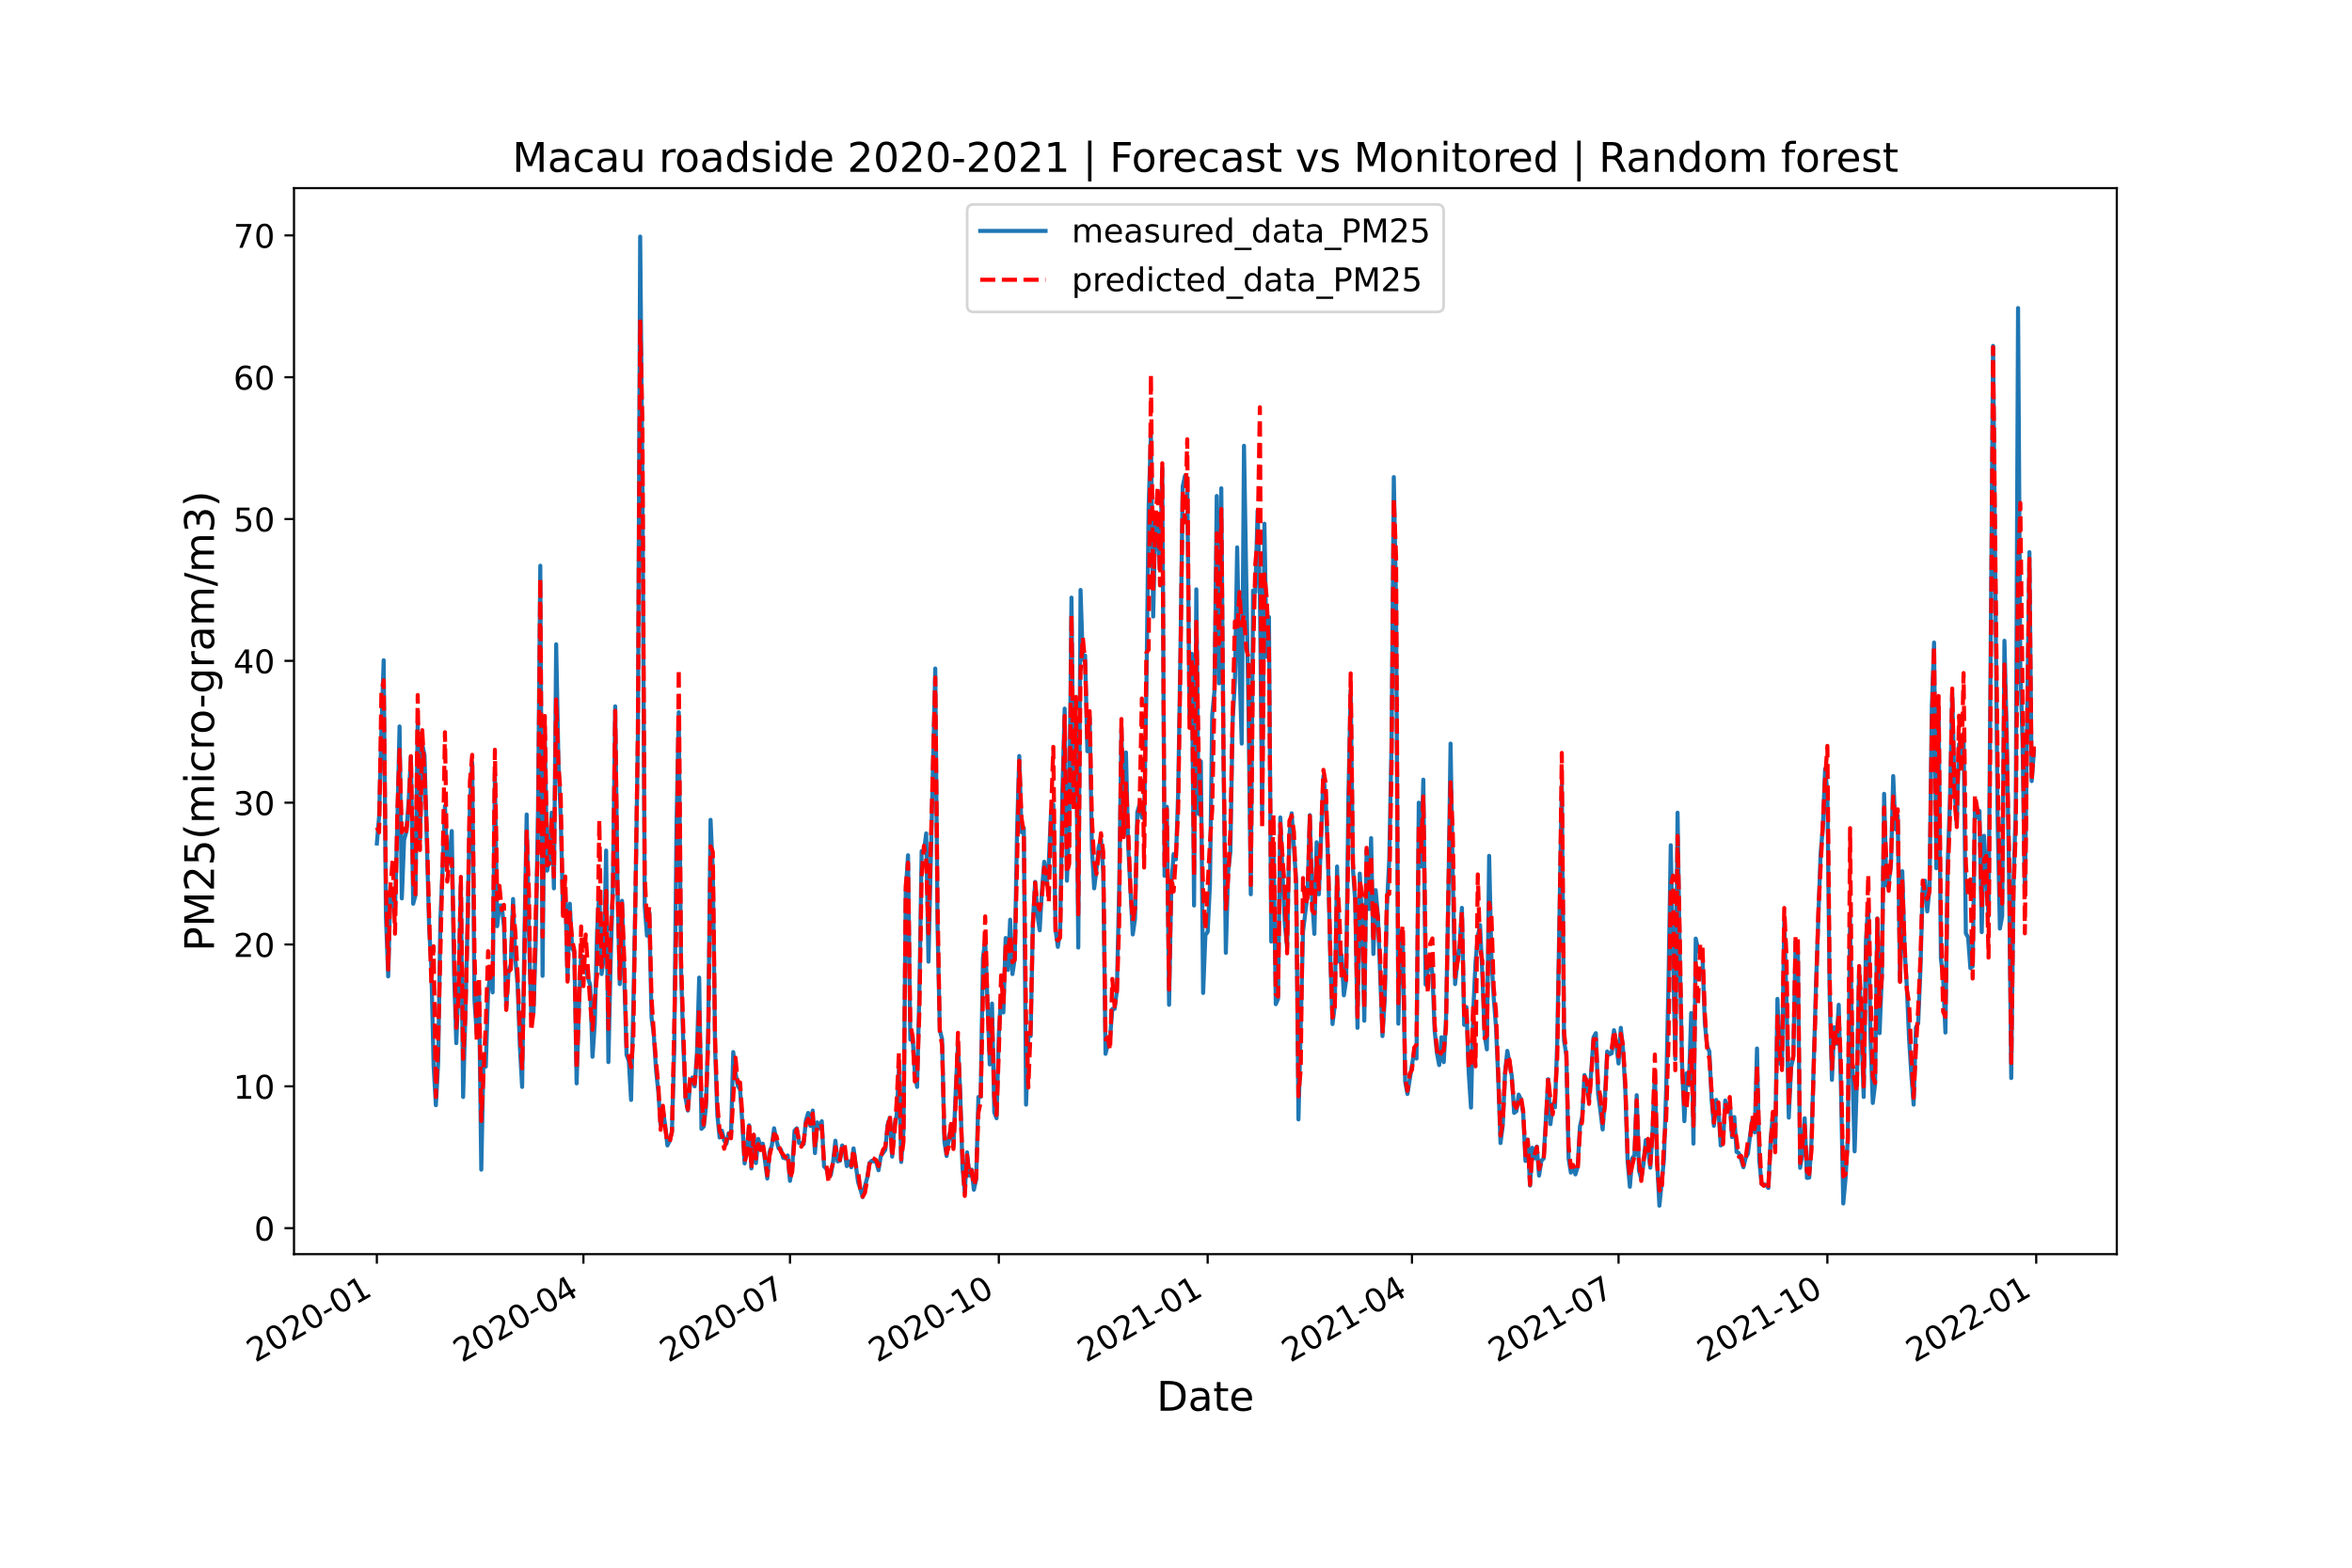 <?xml version="1.0" encoding="utf-8" standalone="no"?>
<!DOCTYPE svg PUBLIC "-//W3C//DTD SVG 1.1//EN"
  "http://www.w3.org/Graphics/SVG/1.1/DTD/svg11.dtd">
<!-- Created with matplotlib (https://matplotlib.org/) -->
<svg height="576pt" version="1.1" viewBox="0 0 864 576" width="864pt" xmlns="http://www.w3.org/2000/svg" xmlns:xlink="http://www.w3.org/1999/xlink">
 <defs>
  <style type="text/css">*{stroke-linecap:butt;stroke-linejoin:round;}</style>
 </defs>
 <g id="figure_1">
  <g id="patch_1">
   <path d="M 0 576 
L 864 576 
L 864 0 
L 0 0 
z
" style="fill:#ffffff;"/>
  </g>
  <g id="axes_1">
   <g id="patch_2">
    <path d="M 108 460.8 
L 777.6 460.8 
L 777.6 69.12 
L 108 69.12 
z
" style="fill:#ffffff;"/>
   </g>
   <g id="matplotlib.axis_1">
    <g id="xtick_1">
     <g id="line2d_1">
      <defs>
       <path d="M 0 0 
L 0 3.5 
" id="m42b04c99e5" style="stroke:#000000;stroke-width:0.8;"/>
      </defs>
      <g>
       <use style="stroke:#000000;stroke-width:0.8;" x="138.436" xlink:href="#m42b04c99e5" y="460.8"/>
      </g>
     </g>
     <g id="text_1">
      <!-- 2020-01 -->
      <g transform="translate(93.767 500.766)rotate(-30)scale(0.12 -0.12)">
       <defs>
        <path d="M 19.188 8.297 
L 53.609 8.297 
L 53.609 0 
L 7.328 0 
L 7.328 8.297 
Q 12.938 14.109 22.625 23.891 
Q 32.328 33.688 34.812 36.531 
Q 39.547 41.844 41.422 45.531 
Q 43.312 49.219 43.312 52.781 
Q 43.312 58.594 39.234 62.25 
Q 35.156 65.922 28.609 65.922 
Q 23.969 65.922 18.812 64.312 
Q 13.672 62.703 7.812 59.422 
L 7.812 69.391 
Q 13.766 71.781 18.938 73 
Q 24.125 74.219 28.422 74.219 
Q 39.75 74.219 46.484 68.547 
Q 53.219 62.891 53.219 53.422 
Q 53.219 48.922 51.531 44.891 
Q 49.859 40.875 45.406 35.406 
Q 44.188 33.984 37.641 27.219 
Q 31.109 20.453 19.188 8.297 
z
" id="DejaVuSans-50"/>
        <path d="M 31.781 66.406 
Q 24.172 66.406 20.328 58.906 
Q 16.5 51.422 16.5 36.375 
Q 16.5 21.391 20.328 13.891 
Q 24.172 6.391 31.781 6.391 
Q 39.453 6.391 43.281 13.891 
Q 47.125 21.391 47.125 36.375 
Q 47.125 51.422 43.281 58.906 
Q 39.453 66.406 31.781 66.406 
z
M 31.781 74.219 
Q 44.047 74.219 50.516 64.516 
Q 56.984 54.828 56.984 36.375 
Q 56.984 17.969 50.516 8.266 
Q 44.047 -1.422 31.781 -1.422 
Q 19.531 -1.422 13.062 8.266 
Q 6.594 17.969 6.594 36.375 
Q 6.594 54.828 13.062 64.516 
Q 19.531 74.219 31.781 74.219 
z
" id="DejaVuSans-48"/>
        <path d="M 4.891 31.391 
L 31.203 31.391 
L 31.203 23.391 
L 4.891 23.391 
z
" id="DejaVuSans-45"/>
        <path d="M 12.406 8.297 
L 28.516 8.297 
L 28.516 63.922 
L 10.984 60.406 
L 10.984 69.391 
L 28.422 72.906 
L 38.281 72.906 
L 38.281 8.297 
L 54.391 8.297 
L 54.391 0 
L 12.406 0 
z
" id="DejaVuSans-49"/>
       </defs>
       <use xlink:href="#DejaVuSans-50"/>
       <use x="63.623" xlink:href="#DejaVuSans-48"/>
       <use x="127.246" xlink:href="#DejaVuSans-50"/>
       <use x="190.869" xlink:href="#DejaVuSans-48"/>
       <use x="254.492" xlink:href="#DejaVuSans-45"/>
       <use x="290.576" xlink:href="#DejaVuSans-48"/>
       <use x="354.199" xlink:href="#DejaVuSans-49"/>
      </g>
     </g>
    </g>
    <g id="xtick_2">
     <g id="line2d_2">
      <g>
       <use style="stroke:#000000;stroke-width:0.8;" x="214.319" xlink:href="#m42b04c99e5" y="460.8"/>
      </g>
     </g>
     <g id="text_2">
      <!-- 2020-04 -->
      <g transform="translate(169.649 500.766)rotate(-30)scale(0.12 -0.12)">
       <defs>
        <path d="M 37.797 64.312 
L 12.891 25.391 
L 37.797 25.391 
z
M 35.203 72.906 
L 47.609 72.906 
L 47.609 25.391 
L 58.016 25.391 
L 58.016 17.188 
L 47.609 17.188 
L 47.609 0 
L 37.797 0 
L 37.797 17.188 
L 4.891 17.188 
L 4.891 26.703 
z
" id="DejaVuSans-52"/>
       </defs>
       <use xlink:href="#DejaVuSans-50"/>
       <use x="63.623" xlink:href="#DejaVuSans-48"/>
       <use x="127.246" xlink:href="#DejaVuSans-50"/>
       <use x="190.869" xlink:href="#DejaVuSans-48"/>
       <use x="254.492" xlink:href="#DejaVuSans-45"/>
       <use x="290.576" xlink:href="#DejaVuSans-48"/>
       <use x="354.199" xlink:href="#DejaVuSans-52"/>
      </g>
     </g>
    </g>
    <g id="xtick_3">
     <g id="line2d_3">
      <g>
       <use style="stroke:#000000;stroke-width:0.8;" x="290.201" xlink:href="#m42b04c99e5" y="460.8"/>
      </g>
     </g>
     <g id="text_3">
      <!-- 2020-07 -->
      <g transform="translate(245.531 500.766)rotate(-30)scale(0.12 -0.12)">
       <defs>
        <path d="M 8.203 72.906 
L 55.078 72.906 
L 55.078 68.703 
L 28.609 0 
L 18.312 0 
L 43.219 64.594 
L 8.203 64.594 
z
" id="DejaVuSans-55"/>
       </defs>
       <use xlink:href="#DejaVuSans-50"/>
       <use x="63.623" xlink:href="#DejaVuSans-48"/>
       <use x="127.246" xlink:href="#DejaVuSans-50"/>
       <use x="190.869" xlink:href="#DejaVuSans-48"/>
       <use x="254.492" xlink:href="#DejaVuSans-45"/>
       <use x="290.576" xlink:href="#DejaVuSans-48"/>
       <use x="354.199" xlink:href="#DejaVuSans-55"/>
      </g>
     </g>
    </g>
    <g id="xtick_4">
     <g id="line2d_4">
      <g>
       <use style="stroke:#000000;stroke-width:0.8;" x="366.918" xlink:href="#m42b04c99e5" y="460.8"/>
      </g>
     </g>
     <g id="text_4">
      <!-- 2020-10 -->
      <g transform="translate(322.248 500.766)rotate(-30)scale(0.12 -0.12)">
       <use xlink:href="#DejaVuSans-50"/>
       <use x="63.623" xlink:href="#DejaVuSans-48"/>
       <use x="127.246" xlink:href="#DejaVuSans-50"/>
       <use x="190.869" xlink:href="#DejaVuSans-48"/>
       <use x="254.492" xlink:href="#DejaVuSans-45"/>
       <use x="290.576" xlink:href="#DejaVuSans-49"/>
       <use x="354.199" xlink:href="#DejaVuSans-48"/>
      </g>
     </g>
    </g>
    <g id="xtick_5">
     <g id="line2d_5">
      <g>
       <use style="stroke:#000000;stroke-width:0.8;" x="443.634" xlink:href="#m42b04c99e5" y="460.8"/>
      </g>
     </g>
     <g id="text_5">
      <!-- 2021-01 -->
      <g transform="translate(398.964 500.766)rotate(-30)scale(0.12 -0.12)">
       <use xlink:href="#DejaVuSans-50"/>
       <use x="63.623" xlink:href="#DejaVuSans-48"/>
       <use x="127.246" xlink:href="#DejaVuSans-50"/>
       <use x="190.869" xlink:href="#DejaVuSans-49"/>
       <use x="254.492" xlink:href="#DejaVuSans-45"/>
       <use x="290.576" xlink:href="#DejaVuSans-48"/>
       <use x="354.199" xlink:href="#DejaVuSans-49"/>
      </g>
     </g>
    </g>
    <g id="xtick_6">
     <g id="line2d_6">
      <g>
       <use style="stroke:#000000;stroke-width:0.8;" x="518.682" xlink:href="#m42b04c99e5" y="460.8"/>
      </g>
     </g>
     <g id="text_6">
      <!-- 2021-04 -->
      <g transform="translate(474.013 500.766)rotate(-30)scale(0.12 -0.12)">
       <use xlink:href="#DejaVuSans-50"/>
       <use x="63.623" xlink:href="#DejaVuSans-48"/>
       <use x="127.246" xlink:href="#DejaVuSans-50"/>
       <use x="190.869" xlink:href="#DejaVuSans-49"/>
       <use x="254.492" xlink:href="#DejaVuSans-45"/>
       <use x="290.576" xlink:href="#DejaVuSans-48"/>
       <use x="354.199" xlink:href="#DejaVuSans-52"/>
      </g>
     </g>
    </g>
    <g id="xtick_7">
     <g id="line2d_7">
      <g>
       <use style="stroke:#000000;stroke-width:0.8;" x="594.565" xlink:href="#m42b04c99e5" y="460.8"/>
      </g>
     </g>
     <g id="text_7">
      <!-- 2021-07 -->
      <g transform="translate(549.895 500.766)rotate(-30)scale(0.12 -0.12)">
       <use xlink:href="#DejaVuSans-50"/>
       <use x="63.623" xlink:href="#DejaVuSans-48"/>
       <use x="127.246" xlink:href="#DejaVuSans-50"/>
       <use x="190.869" xlink:href="#DejaVuSans-49"/>
       <use x="254.492" xlink:href="#DejaVuSans-45"/>
       <use x="290.576" xlink:href="#DejaVuSans-48"/>
       <use x="354.199" xlink:href="#DejaVuSans-55"/>
      </g>
     </g>
    </g>
    <g id="xtick_8">
     <g id="line2d_8">
      <g>
       <use style="stroke:#000000;stroke-width:0.8;" x="671.281" xlink:href="#m42b04c99e5" y="460.8"/>
      </g>
     </g>
     <g id="text_8">
      <!-- 2021-10 -->
      <g transform="translate(626.611 500.766)rotate(-30)scale(0.12 -0.12)">
       <use xlink:href="#DejaVuSans-50"/>
       <use x="63.623" xlink:href="#DejaVuSans-48"/>
       <use x="127.246" xlink:href="#DejaVuSans-50"/>
       <use x="190.869" xlink:href="#DejaVuSans-49"/>
       <use x="254.492" xlink:href="#DejaVuSans-45"/>
       <use x="290.576" xlink:href="#DejaVuSans-49"/>
       <use x="354.199" xlink:href="#DejaVuSans-48"/>
      </g>
     </g>
    </g>
    <g id="xtick_9">
     <g id="line2d_9">
      <g>
       <use style="stroke:#000000;stroke-width:0.8;" x="747.998" xlink:href="#m42b04c99e5" y="460.8"/>
      </g>
     </g>
     <g id="text_9">
      <!-- 2022-01 -->
      <g transform="translate(703.328 500.766)rotate(-30)scale(0.12 -0.12)">
       <use xlink:href="#DejaVuSans-50"/>
       <use x="63.623" xlink:href="#DejaVuSans-48"/>
       <use x="127.246" xlink:href="#DejaVuSans-50"/>
       <use x="190.869" xlink:href="#DejaVuSans-50"/>
       <use x="254.492" xlink:href="#DejaVuSans-45"/>
       <use x="290.576" xlink:href="#DejaVuSans-48"/>
       <use x="354.199" xlink:href="#DejaVuSans-49"/>
      </g>
     </g>
    </g>
    <g id="text_10">
     <!-- Date -->
     <g transform="translate(424.874 518.325)scale(0.15 -0.15)">
      <defs>
       <path d="M 19.672 64.797 
L 19.672 8.109 
L 31.594 8.109 
Q 46.688 8.109 53.688 14.938 
Q 60.688 21.781 60.688 36.531 
Q 60.688 51.172 53.688 57.984 
Q 46.688 64.797 31.594 64.797 
z
M 9.812 72.906 
L 30.078 72.906 
Q 51.266 72.906 61.172 64.094 
Q 71.094 55.281 71.094 36.531 
Q 71.094 17.672 61.125 8.828 
Q 51.172 0 30.078 0 
L 9.812 0 
z
" id="DejaVuSans-68"/>
       <path d="M 34.281 27.484 
Q 23.391 27.484 19.188 25 
Q 14.984 22.516 14.984 16.5 
Q 14.984 11.719 18.141 8.906 
Q 21.297 6.109 26.703 6.109 
Q 34.188 6.109 38.703 11.406 
Q 43.219 16.703 43.219 25.484 
L 43.219 27.484 
z
M 52.203 31.203 
L 52.203 0 
L 43.219 0 
L 43.219 8.297 
Q 40.141 3.328 35.547 0.953 
Q 30.953 -1.422 24.312 -1.422 
Q 15.922 -1.422 10.953 3.297 
Q 6 8.016 6 15.922 
Q 6 25.141 12.172 29.828 
Q 18.359 34.516 30.609 34.516 
L 43.219 34.516 
L 43.219 35.406 
Q 43.219 41.609 39.141 45 
Q 35.062 48.391 27.688 48.391 
Q 23 48.391 18.547 47.266 
Q 14.109 46.141 10.016 43.891 
L 10.016 52.203 
Q 14.938 54.109 19.578 55.047 
Q 24.219 56 28.609 56 
Q 40.484 56 46.344 49.844 
Q 52.203 43.703 52.203 31.203 
z
" id="DejaVuSans-97"/>
       <path d="M 18.312 70.219 
L 18.312 54.688 
L 36.812 54.688 
L 36.812 47.703 
L 18.312 47.703 
L 18.312 18.016 
Q 18.312 11.328 20.141 9.422 
Q 21.969 7.516 27.594 7.516 
L 36.812 7.516 
L 36.812 0 
L 27.594 0 
Q 17.188 0 13.234 3.875 
Q 9.281 7.766 9.281 18.016 
L 9.281 47.703 
L 2.688 47.703 
L 2.688 54.688 
L 9.281 54.688 
L 9.281 70.219 
z
" id="DejaVuSans-116"/>
       <path d="M 56.203 29.594 
L 56.203 25.203 
L 14.891 25.203 
Q 15.484 15.922 20.484 11.062 
Q 25.484 6.203 34.422 6.203 
Q 39.594 6.203 44.453 7.469 
Q 49.312 8.734 54.109 11.281 
L 54.109 2.781 
Q 49.266 0.734 44.188 -0.344 
Q 39.109 -1.422 33.891 -1.422 
Q 20.797 -1.422 13.156 6.188 
Q 5.516 13.812 5.516 26.812 
Q 5.516 40.234 12.766 48.109 
Q 20.016 56 32.328 56 
Q 43.359 56 49.781 48.891 
Q 56.203 41.797 56.203 29.594 
z
M 47.219 32.234 
Q 47.125 39.594 43.094 43.984 
Q 39.062 48.391 32.422 48.391 
Q 24.906 48.391 20.391 44.141 
Q 15.875 39.891 15.188 32.172 
z
" id="DejaVuSans-101"/>
      </defs>
      <use xlink:href="#DejaVuSans-68"/>
      <use x="77.002" xlink:href="#DejaVuSans-97"/>
      <use x="138.281" xlink:href="#DejaVuSans-116"/>
      <use x="177.49" xlink:href="#DejaVuSans-101"/>
     </g>
    </g>
   </g>
   <g id="matplotlib.axis_2">
    <g id="ytick_1">
     <g id="line2d_10">
      <defs>
       <path d="M 0 0 
L -3.5 0 
" id="ma16ee6a0b5" style="stroke:#000000;stroke-width:0.8;"/>
      </defs>
      <g>
       <use style="stroke:#000000;stroke-width:0.8;" x="108" xlink:href="#ma16ee6a0b5" y="451.247"/>
      </g>
     </g>
     <g id="text_11">
      <!-- 0 -->
      <g transform="translate(93.365 455.806)scale(0.12 -0.12)">
       <use xlink:href="#DejaVuSans-48"/>
      </g>
     </g>
    </g>
    <g id="ytick_2">
     <g id="line2d_11">
      <g>
       <use style="stroke:#000000;stroke-width:0.8;" x="108" xlink:href="#ma16ee6a0b5" y="399.139"/>
      </g>
     </g>
     <g id="text_12">
      <!-- 10 -->
      <g transform="translate(85.73 403.698)scale(0.12 -0.12)">
       <use xlink:href="#DejaVuSans-49"/>
       <use x="63.623" xlink:href="#DejaVuSans-48"/>
      </g>
     </g>
    </g>
    <g id="ytick_3">
     <g id="line2d_12">
      <g>
       <use style="stroke:#000000;stroke-width:0.8;" x="108" xlink:href="#ma16ee6a0b5" y="347.03"/>
      </g>
     </g>
     <g id="text_13">
      <!-- 20 -->
      <g transform="translate(85.73 351.589)scale(0.12 -0.12)">
       <use xlink:href="#DejaVuSans-50"/>
       <use x="63.623" xlink:href="#DejaVuSans-48"/>
      </g>
     </g>
    </g>
    <g id="ytick_4">
     <g id="line2d_13">
      <g>
       <use style="stroke:#000000;stroke-width:0.8;" x="108" xlink:href="#ma16ee6a0b5" y="294.922"/>
      </g>
     </g>
     <g id="text_14">
      <!-- 30 -->
      <g transform="translate(85.73 299.481)scale(0.12 -0.12)">
       <defs>
        <path d="M 40.578 39.312 
Q 47.656 37.797 51.625 33 
Q 55.609 28.219 55.609 21.188 
Q 55.609 10.406 48.188 4.484 
Q 40.766 -1.422 27.094 -1.422 
Q 22.516 -1.422 17.656 -0.516 
Q 12.797 0.391 7.625 2.203 
L 7.625 11.719 
Q 11.719 9.328 16.594 8.109 
Q 21.484 6.891 26.812 6.891 
Q 36.078 6.891 40.938 10.547 
Q 45.797 14.203 45.797 21.188 
Q 45.797 27.641 41.281 31.266 
Q 36.766 34.906 28.719 34.906 
L 20.219 34.906 
L 20.219 43.016 
L 29.109 43.016 
Q 36.375 43.016 40.234 45.922 
Q 44.094 48.828 44.094 54.297 
Q 44.094 59.906 40.109 62.906 
Q 36.141 65.922 28.719 65.922 
Q 24.656 65.922 20.016 65.031 
Q 15.375 64.156 9.812 62.312 
L 9.812 71.094 
Q 15.438 72.656 20.344 73.438 
Q 25.25 74.219 29.594 74.219 
Q 40.828 74.219 47.359 69.109 
Q 53.906 64.016 53.906 55.328 
Q 53.906 49.266 50.438 45.094 
Q 46.969 40.922 40.578 39.312 
z
" id="DejaVuSans-51"/>
       </defs>
       <use xlink:href="#DejaVuSans-51"/>
       <use x="63.623" xlink:href="#DejaVuSans-48"/>
      </g>
     </g>
    </g>
    <g id="ytick_5">
     <g id="line2d_14">
      <g>
       <use style="stroke:#000000;stroke-width:0.8;" x="108" xlink:href="#ma16ee6a0b5" y="242.814"/>
      </g>
     </g>
     <g id="text_15">
      <!-- 40 -->
      <g transform="translate(85.73 247.373)scale(0.12 -0.12)">
       <use xlink:href="#DejaVuSans-52"/>
       <use x="63.623" xlink:href="#DejaVuSans-48"/>
      </g>
     </g>
    </g>
    <g id="ytick_6">
     <g id="line2d_15">
      <g>
       <use style="stroke:#000000;stroke-width:0.8;" x="108" xlink:href="#ma16ee6a0b5" y="190.706"/>
      </g>
     </g>
     <g id="text_16">
      <!-- 50 -->
      <g transform="translate(85.73 195.265)scale(0.12 -0.12)">
       <defs>
        <path d="M 10.797 72.906 
L 49.516 72.906 
L 49.516 64.594 
L 19.828 64.594 
L 19.828 46.734 
Q 21.969 47.469 24.109 47.828 
Q 26.266 48.188 28.422 48.188 
Q 40.625 48.188 47.75 41.5 
Q 54.891 34.812 54.891 23.391 
Q 54.891 11.625 47.562 5.094 
Q 40.234 -1.422 26.906 -1.422 
Q 22.312 -1.422 17.547 -0.641 
Q 12.797 0.141 7.719 1.703 
L 7.719 11.625 
Q 12.109 9.234 16.797 8.062 
Q 21.484 6.891 26.703 6.891 
Q 35.156 6.891 40.078 11.328 
Q 45.016 15.766 45.016 23.391 
Q 45.016 31 40.078 35.438 
Q 35.156 39.891 26.703 39.891 
Q 22.75 39.891 18.812 39.016 
Q 14.891 38.141 10.797 36.281 
z
" id="DejaVuSans-53"/>
       </defs>
       <use xlink:href="#DejaVuSans-53"/>
       <use x="63.623" xlink:href="#DejaVuSans-48"/>
      </g>
     </g>
    </g>
    <g id="ytick_7">
     <g id="line2d_16">
      <g>
       <use style="stroke:#000000;stroke-width:0.8;" x="108" xlink:href="#ma16ee6a0b5" y="138.598"/>
      </g>
     </g>
     <g id="text_17">
      <!-- 60 -->
      <g transform="translate(85.73 143.157)scale(0.12 -0.12)">
       <defs>
        <path d="M 33.016 40.375 
Q 26.375 40.375 22.484 35.828 
Q 18.609 31.297 18.609 23.391 
Q 18.609 15.531 22.484 10.953 
Q 26.375 6.391 33.016 6.391 
Q 39.656 6.391 43.531 10.953 
Q 47.406 15.531 47.406 23.391 
Q 47.406 31.297 43.531 35.828 
Q 39.656 40.375 33.016 40.375 
z
M 52.594 71.297 
L 52.594 62.312 
Q 48.875 64.062 45.094 64.984 
Q 41.312 65.922 37.594 65.922 
Q 27.828 65.922 22.672 59.328 
Q 17.531 52.734 16.797 39.406 
Q 19.672 43.656 24.016 45.922 
Q 28.375 48.188 33.594 48.188 
Q 44.578 48.188 50.953 41.516 
Q 57.328 34.859 57.328 23.391 
Q 57.328 12.156 50.688 5.359 
Q 44.047 -1.422 33.016 -1.422 
Q 20.359 -1.422 13.672 8.266 
Q 6.984 17.969 6.984 36.375 
Q 6.984 53.656 15.188 63.938 
Q 23.391 74.219 37.203 74.219 
Q 40.922 74.219 44.703 73.484 
Q 48.484 72.75 52.594 71.297 
z
" id="DejaVuSans-54"/>
       </defs>
       <use xlink:href="#DejaVuSans-54"/>
       <use x="63.623" xlink:href="#DejaVuSans-48"/>
      </g>
     </g>
    </g>
    <g id="ytick_8">
     <g id="line2d_17">
      <g>
       <use style="stroke:#000000;stroke-width:0.8;" x="108" xlink:href="#ma16ee6a0b5" y="86.489"/>
      </g>
     </g>
     <g id="text_18">
      <!-- 70 -->
      <g transform="translate(85.73 91.048)scale(0.12 -0.12)">
       <use xlink:href="#DejaVuSans-55"/>
       <use x="63.623" xlink:href="#DejaVuSans-48"/>
      </g>
     </g>
    </g>
    <g id="text_19">
     <!-- PM25(micro-gram/m3) -->
     <g transform="translate(78.61 349.562)rotate(-90)scale(0.15 -0.15)">
      <defs>
       <path d="M 19.672 64.797 
L 19.672 37.406 
L 32.078 37.406 
Q 38.969 37.406 42.719 40.969 
Q 46.484 44.531 46.484 51.125 
Q 46.484 57.672 42.719 61.234 
Q 38.969 64.797 32.078 64.797 
z
M 9.812 72.906 
L 32.078 72.906 
Q 44.344 72.906 50.609 67.359 
Q 56.891 61.812 56.891 51.125 
Q 56.891 40.328 50.609 34.812 
Q 44.344 29.297 32.078 29.297 
L 19.672 29.297 
L 19.672 0 
L 9.812 0 
z
" id="DejaVuSans-80"/>
       <path d="M 9.812 72.906 
L 24.516 72.906 
L 43.109 23.297 
L 61.812 72.906 
L 76.516 72.906 
L 76.516 0 
L 66.891 0 
L 66.891 64.016 
L 48.094 14.016 
L 38.188 14.016 
L 19.391 64.016 
L 19.391 0 
L 9.812 0 
z
" id="DejaVuSans-77"/>
       <path d="M 31 75.875 
Q 24.469 64.656 21.281 53.656 
Q 18.109 42.672 18.109 31.391 
Q 18.109 20.125 21.312 9.062 
Q 24.516 -2 31 -13.188 
L 23.188 -13.188 
Q 15.875 -1.703 12.234 9.375 
Q 8.594 20.453 8.594 31.391 
Q 8.594 42.281 12.203 53.312 
Q 15.828 64.359 23.188 75.875 
z
" id="DejaVuSans-40"/>
       <path d="M 52 44.188 
Q 55.375 50.25 60.062 53.125 
Q 64.75 56 71.094 56 
Q 79.641 56 84.281 50.016 
Q 88.922 44.047 88.922 33.016 
L 88.922 0 
L 79.891 0 
L 79.891 32.719 
Q 79.891 40.578 77.094 44.375 
Q 74.312 48.188 68.609 48.188 
Q 61.625 48.188 57.562 43.547 
Q 53.516 38.922 53.516 30.906 
L 53.516 0 
L 44.484 0 
L 44.484 32.719 
Q 44.484 40.625 41.703 44.406 
Q 38.922 48.188 33.109 48.188 
Q 26.219 48.188 22.156 43.531 
Q 18.109 38.875 18.109 30.906 
L 18.109 0 
L 9.078 0 
L 9.078 54.688 
L 18.109 54.688 
L 18.109 46.188 
Q 21.188 51.219 25.484 53.609 
Q 29.781 56 35.688 56 
Q 41.656 56 45.828 52.969 
Q 50 49.953 52 44.188 
z
" id="DejaVuSans-109"/>
       <path d="M 9.422 54.688 
L 18.406 54.688 
L 18.406 0 
L 9.422 0 
z
M 9.422 75.984 
L 18.406 75.984 
L 18.406 64.594 
L 9.422 64.594 
z
" id="DejaVuSans-105"/>
       <path d="M 48.781 52.594 
L 48.781 44.188 
Q 44.969 46.297 41.141 47.344 
Q 37.312 48.391 33.406 48.391 
Q 24.656 48.391 19.812 42.844 
Q 14.984 37.312 14.984 27.297 
Q 14.984 17.281 19.812 11.734 
Q 24.656 6.203 33.406 6.203 
Q 37.312 6.203 41.141 7.25 
Q 44.969 8.297 48.781 10.406 
L 48.781 2.094 
Q 45.016 0.344 40.984 -0.531 
Q 36.969 -1.422 32.422 -1.422 
Q 20.062 -1.422 12.781 6.344 
Q 5.516 14.109 5.516 27.297 
Q 5.516 40.672 12.859 48.328 
Q 20.219 56 33.016 56 
Q 37.156 56 41.109 55.141 
Q 45.062 54.297 48.781 52.594 
z
" id="DejaVuSans-99"/>
       <path d="M 41.109 46.297 
Q 39.594 47.172 37.812 47.578 
Q 36.031 48 33.891 48 
Q 26.266 48 22.188 43.047 
Q 18.109 38.094 18.109 28.812 
L 18.109 0 
L 9.078 0 
L 9.078 54.688 
L 18.109 54.688 
L 18.109 46.188 
Q 20.953 51.172 25.484 53.578 
Q 30.031 56 36.531 56 
Q 37.453 56 38.578 55.875 
Q 39.703 55.766 41.062 55.516 
z
" id="DejaVuSans-114"/>
       <path d="M 30.609 48.391 
Q 23.391 48.391 19.188 42.75 
Q 14.984 37.109 14.984 27.297 
Q 14.984 17.484 19.156 11.844 
Q 23.344 6.203 30.609 6.203 
Q 37.797 6.203 41.984 11.859 
Q 46.188 17.531 46.188 27.297 
Q 46.188 37.016 41.984 42.703 
Q 37.797 48.391 30.609 48.391 
z
M 30.609 56 
Q 42.328 56 49.016 48.375 
Q 55.719 40.766 55.719 27.297 
Q 55.719 13.875 49.016 6.219 
Q 42.328 -1.422 30.609 -1.422 
Q 18.844 -1.422 12.172 6.219 
Q 5.516 13.875 5.516 27.297 
Q 5.516 40.766 12.172 48.375 
Q 18.844 56 30.609 56 
z
" id="DejaVuSans-111"/>
       <path d="M 45.406 27.984 
Q 45.406 37.75 41.375 43.109 
Q 37.359 48.484 30.078 48.484 
Q 22.859 48.484 18.828 43.109 
Q 14.797 37.75 14.797 27.984 
Q 14.797 18.266 18.828 12.891 
Q 22.859 7.516 30.078 7.516 
Q 37.359 7.516 41.375 12.891 
Q 45.406 18.266 45.406 27.984 
z
M 54.391 6.781 
Q 54.391 -7.172 48.188 -13.984 
Q 42 -20.797 29.203 -20.797 
Q 24.469 -20.797 20.266 -20.094 
Q 16.062 -19.391 12.109 -17.922 
L 12.109 -9.188 
Q 16.062 -11.328 19.922 -12.344 
Q 23.781 -13.375 27.781 -13.375 
Q 36.625 -13.375 41.016 -8.766 
Q 45.406 -4.156 45.406 5.172 
L 45.406 9.625 
Q 42.625 4.781 38.281 2.391 
Q 33.938 0 27.875 0 
Q 17.828 0 11.672 7.656 
Q 5.516 15.328 5.516 27.984 
Q 5.516 40.672 11.672 48.328 
Q 17.828 56 27.875 56 
Q 33.938 56 38.281 53.609 
Q 42.625 51.219 45.406 46.391 
L 45.406 54.688 
L 54.391 54.688 
z
" id="DejaVuSans-103"/>
       <path d="M 25.391 72.906 
L 33.688 72.906 
L 8.297 -9.281 
L 0 -9.281 
z
" id="DejaVuSans-47"/>
       <path d="M 8.016 75.875 
L 15.828 75.875 
Q 23.141 64.359 26.781 53.312 
Q 30.422 42.281 30.422 31.391 
Q 30.422 20.453 26.781 9.375 
Q 23.141 -1.703 15.828 -13.188 
L 8.016 -13.188 
Q 14.5 -2 17.703 9.062 
Q 20.906 20.125 20.906 31.391 
Q 20.906 42.672 17.703 53.656 
Q 14.5 64.656 8.016 75.875 
z
" id="DejaVuSans-41"/>
      </defs>
      <use xlink:href="#DejaVuSans-80"/>
      <use x="60.303" xlink:href="#DejaVuSans-77"/>
      <use x="146.582" xlink:href="#DejaVuSans-50"/>
      <use x="210.205" xlink:href="#DejaVuSans-53"/>
      <use x="273.828" xlink:href="#DejaVuSans-40"/>
      <use x="312.842" xlink:href="#DejaVuSans-109"/>
      <use x="410.254" xlink:href="#DejaVuSans-105"/>
      <use x="438.037" xlink:href="#DejaVuSans-99"/>
      <use x="493.018" xlink:href="#DejaVuSans-114"/>
      <use x="531.881" xlink:href="#DejaVuSans-111"/>
      <use x="594.938" xlink:href="#DejaVuSans-45"/>
      <use x="631.021" xlink:href="#DejaVuSans-103"/>
      <use x="694.498" xlink:href="#DejaVuSans-114"/>
      <use x="735.611" xlink:href="#DejaVuSans-97"/>
      <use x="796.891" xlink:href="#DejaVuSans-109"/>
      <use x="894.303" xlink:href="#DejaVuSans-47"/>
      <use x="927.994" xlink:href="#DejaVuSans-109"/>
      <use x="1025.406" xlink:href="#DejaVuSans-51"/>
      <use x="1089.029" xlink:href="#DejaVuSans-41"/>
     </g>
    </g>
   </g>
   <g id="line2d_18">
    <path clip-path="url(#pce7fa954f1)" d="M 138.436 309.903 
L 139.27 299.896 
L 140.104 268.434 
L 140.938 242.597 
L 141.772 337.043 
L 142.606 358.755 
L 143.44 326.187 
L 144.273 331.832 
L 145.107 334.22 
L 145.941 302.956 
L 146.775 266.914 
L 147.609 330.095 
L 148.443 308.601 
L 149.277 305.561 
L 150.111 294.449 
L 150.944 277.987 
L 151.778 332.049 
L 152.612 329.01 
L 153.446 265.177 
L 154.28 308.601 
L 155.114 273.428 
L 155.948 277.553 
L 157.615 340.083 
L 158.449 355.498 
L 159.283 391.54 
L 160.117 406.086 
L 160.951 390.671 
L 161.785 337.477 
L 162.619 318.588 
L 163.453 296.106 
L 164.286 317.937 
L 165.12 315.331 
L 165.954 305.344 
L 166.788 357.018 
L 167.622 383.269 
L 168.456 362.446 
L 169.29 324.45 
L 170.124 403.047 
L 170.957 372.65 
L 171.791 338.129 
L 172.625 295.791 
L 173.459 280.158 
L 174.293 367.439 
L 175.127 379.815 
L 175.961 363.966 
L 176.795 429.752 
L 177.628 388.5 
L 178.462 391.889 
L 179.296 364.183 
L 180.13 357.886 
L 180.964 364.617 
L 181.798 284.283 
L 182.632 340.3 
L 183.466 332.701 
L 184.299 332.701 
L 185.133 340.398 
L 185.967 370.479 
L 186.801 356.956 
L 187.635 354.412 
L 188.469 330.312 
L 189.303 352.241 
L 190.136 361.794 
L 190.97 384.412 
L 191.804 399.356 
L 192.638 344.642 
L 193.472 299.265 
L 194.306 343.339 
L 195.14 372.65 
L 195.974 371.999 
L 196.807 345.945 
L 197.641 297.311 
L 198.475 207.858 
L 199.309 358.538 
L 200.143 270.171 
L 200.977 319.891 
L 201.811 315.539 
L 202.645 298.613 
L 203.478 326.404 
L 204.312 236.735 
L 205.146 280.375 
L 205.98 300.35 
L 206.814 335.306 
L 207.648 326.64 
L 208.482 360.057 
L 209.316 332.049 
L 210.149 348.333 
L 210.983 349.853 
L 211.817 398.053 
L 212.651 370.696 
L 213.485 350.939 
L 214.319 354.847 
L 215.153 356.366 
L 216.82 362.012 
L 217.654 388.283 
L 218.488 376.124 
L 219.322 342.53 
L 220.156 327.273 
L 220.99 357.886 
L 221.824 351.59 
L 222.658 312.509 
L 223.491 390.237 
L 224.325 353.11 
L 225.159 324.667 
L 225.993 259.532 
L 226.827 325.753 
L 227.661 361.577 
L 228.495 330.964 
L 230.162 387.584 
L 230.996 389.803 
L 231.83 404.132 
L 232.664 369.176 
L 233.498 325.97 
L 234.332 270.388 
L 235.166 86.924 
L 236 177.245 
L 236.833 332.918 
L 237.667 343.774 
L 238.501 335.089 
L 239.335 373.736 
L 240.169 380.249 
L 241.003 393.276 
L 241.837 401.31 
L 242.67 413.185 
L 243.504 407.823 
L 244.338 413.468 
L 245.172 420.85 
L 246.006 419.113 
L 246.84 415.64 
L 247.674 385.46 
L 248.508 303.607 
L 249.341 261.703 
L 250.175 356.149 
L 251.009 383.94 
L 251.843 403.481 
L 252.677 408.04 
L 253.511 398.27 
L 254.345 395.882 
L 255.179 399.139 
L 256.012 387.197 
L 256.846 359.189 
L 257.68 414.771 
L 258.514 413.903 
L 259.348 406.521 
L 260.182 377.644 
L 261.016 301.219 
L 261.85 319.891 
L 262.683 385.243 
L 263.517 409.777 
L 264.351 417.943 
L 265.185 415.422 
L 266.019 419.076 
L 266.853 420.199 
L 267.687 416.357 
L 268.521 417.376 
L 269.354 386.546 
L 270.188 394.145 
L 271.022 398.922 
L 271.856 400.224 
L 272.69 412.6 
L 273.524 427.458 
L 274.358 422.587 
L 275.192 413.468 
L 276.025 429.318 
L 276.859 416.942 
L 277.693 427.324 
L 278.527 418.462 
L 279.361 421.067 
L 280.195 420.199 
L 281.863 433.009 
L 282.696 423.239 
L 283.53 420.888 
L 284.364 414.554 
L 285.198 418.896 
L 286.032 421.936 
L 286.866 422.37 
L 287.7 425.41 
L 288.533 425.627 
L 289.367 424.541 
L 290.201 433.877 
L 291.035 428.591 
L 291.869 415.422 
L 292.703 414.554 
L 293.537 419.982 
L 294.371 419.982 
L 295.204 420.416 
L 296.038 411.731 
L 296.872 408.909 
L 297.706 413.685 
L 298.54 408.04 
L 299.374 423.673 
L 300.208 412.383 
L 301.042 414.554 
L 301.875 411.949 
L 302.709 428.591 
L 303.543 429.318 
L 304.377 432.575 
L 305.211 431.706 
L 306.045 426.779 
L 306.879 419.113 
L 307.713 426.713 
L 308.546 426.495 
L 309.38 420.85 
L 310.214 422.37 
L 311.048 428.449 
L 311.882 426.713 
L 312.716 428.884 
L 313.55 421.936 
L 315.217 434.312 
L 316.051 436.855 
L 316.885 439.833 
L 317.719 435.831 
L 318.553 432.792 
L 319.387 427.364 
L 320.221 426.495 
L 321.888 426.93 
L 322.722 429.969 
L 323.556 424.758 
L 325.224 422.474 
L 326.058 413.251 
L 326.892 410.693 
L 327.726 424.976 
L 328.559 413.685 
L 329.393 409.777 
L 330.227 392.842 
L 331.061 426.93 
L 331.895 415.422 
L 332.729 327.273 
L 333.563 314.246 
L 334.397 381.986 
L 335.23 380.901 
L 336.064 394.145 
L 336.898 399.356 
L 337.732 364.475 
L 338.566 312.726 
L 339.4 312.726 
L 340.234 306.212 
L 341.067 353.327 
L 343.569 245.637 
L 344.403 340.517 
L 345.237 378.532 
L 346.071 381.769 
L 346.905 419.331 
L 347.738 424.758 
L 348.572 417.594 
L 349.406 414.554 
L 350.24 421.067 
L 351.074 400.876 
L 351.908 383.94 
L 352.742 401.527 
L 353.576 429.101 
L 354.409 438.003 
L 355.243 423.38 
L 356.077 431.923 
L 356.911 429.752 
L 357.745 437.134 
L 358.579 433.443 
L 359.413 403.047 
L 360.247 402.99 
L 361.08 352.024 
L 361.914 345.445 
L 363.582 391.105 
L 364.416 368.742 
L 365.25 408.692 
L 366.084 410.863 
L 366.918 379.815 
L 367.751 365.703 
L 368.585 371.999 
L 369.419 344.642 
L 370.253 356.366 
L 371.087 337.911 
L 371.921 357.905 
L 372.755 352.241 
L 373.589 306.429 
L 374.422 277.77 
L 375.256 305.778 
L 376.09 304.258 
L 376.924 405.869 
L 377.758 380.777 
L 378.592 380.684 
L 379.426 338.78 
L 380.26 324.016 
L 381.093 335.957 
L 381.927 341.82 
L 382.761 327.093 
L 383.595 316.634 
L 384.429 324.884 
L 385.263 317.068 
L 386.097 298.179 
L 386.931 295.574 
L 387.764 341.82 
L 388.598 347.899 
L 389.432 342.037 
L 390.266 290.797 
L 391.1 260.366 
L 391.934 323.582 
L 392.768 303.39 
L 393.601 219.582 
L 394.435 293.185 
L 395.269 265.177 
L 396.103 348.163 
L 396.937 216.76 
L 397.771 242.38 
L 398.605 240.86 
L 399.439 276.033 
L 400.272 263.657 
L 401.106 311.64 
L 401.94 326.404 
L 402.774 319.674 
L 403.608 311.206 
L 404.442 308.384 
L 405.276 320.542 
L 406.11 387.197 
L 406.943 383.733 
L 407.777 381.335 
L 408.611 370.696 
L 409.445 370.696 
L 410.279 363.966 
L 411.113 327.056 
L 411.947 267.783 
L 412.781 306.864 
L 413.614 276.467 
L 414.448 310.989 
L 416.116 343.339 
L 416.95 337.601 
L 417.784 298.396 
L 418.618 295.574 
L 419.452 300.36 
L 420.285 300.567 
L 421.119 253.887 
L 421.953 186.363 
L 422.787 159.441 
L 423.621 226.53 
L 424.455 189.186 
L 425.289 195.482 
L 426.123 209.161 
L 426.956 172.128 
L 427.79 321.799 
L 428.624 296.442 
L 429.458 369.176 
L 430.292 325.054 
L 431.126 313.811 
L 431.96 315.765 
L 432.794 291.231 
L 433.627 239.557 
L 434.461 178.764 
L 435.295 174.856 
L 436.129 175.508 
L 436.963 263.657 
L 437.797 240.209 
L 438.631 332.701 
L 439.465 216.543 
L 440.298 299.047 
L 441.132 279.743 
L 441.966 364.834 
L 442.8 343.557 
L 443.634 342.399 
L 444.468 325.102 
L 445.302 262.789 
L 446.135 253.887 
L 446.969 182.238 
L 447.803 251.064 
L 448.637 179.416 
L 449.471 279.941 
L 450.305 350.07 
L 451.139 320.542 
L 451.973 312.943 
L 452.806 264.96 
L 453.64 250.413 
L 454.474 201.127 
L 455.308 244.334 
L 456.142 273.21 
L 456.976 163.783 
L 458.644 261.762 
L 459.477 328.575 
L 460.311 216.977 
L 461.145 217.628 
L 461.979 187.627 
L 462.813 217.411 
L 463.647 299.265 
L 464.481 192.443 
L 465.315 241.294 
L 466.148 226.728 
L 466.982 345.945 
L 467.816 310.989 
L 468.65 368.959 
L 469.484 367.005 
L 470.318 300.35 
L 471.152 321.628 
L 471.986 339.648 
L 472.819 348.116 
L 473.653 306.864 
L 474.487 298.83 
L 476.155 323.922 
L 476.989 411.297 
L 478.657 342.254 
L 480.324 328.575 
L 481.158 299.482 
L 481.992 329.878 
L 482.826 343.122 
L 483.66 309.469 
L 484.494 328.575 
L 486.161 285.152 
L 486.995 293.402 
L 487.829 315.331 
L 488.663 351.156 
L 489.497 376.256 
L 490.331 369.394 
L 491.165 318.371 
L 491.999 353.327 
L 492.832 350.939 
L 493.666 365.703 
L 494.5 360.057 
L 495.334 292.534 
L 496.168 253.67 
L 497.002 319.456 
L 497.836 331.181 
L 498.669 377.644 
L 499.503 320.976 
L 500.337 338.346 
L 501.171 375.039 
L 502.005 312.509 
L 502.839 334.003 
L 503.673 307.949 
L 504.507 350.504 
L 505.34 327.056 
L 506.174 336.392 
L 507.842 380.684 
L 508.676 367.439 
L 509.51 332.266 
L 510.344 315.548 
L 511.178 272.776 
L 512.011 175.3 
L 512.845 221.536 
L 513.679 376.124 
L 514.513 344.208 
L 515.347 347.465 
L 516.181 397.402 
L 517.015 401.961 
L 519.516 386.112 
L 520.35 388.934 
L 521.184 294.922 
L 522.018 318.371 
L 522.852 286.455 
L 523.686 361.757 
L 525.353 351.373 
L 526.187 357.886 
L 527.021 378.73 
L 527.855 386.98 
L 528.689 391.322 
L 529.523 381.118 
L 530.357 390.237 
L 531.191 374.17 
L 532.024 330.312 
L 532.858 273.21 
L 533.692 323.468 
L 534.526 361.577 
L 535.36 353.544 
L 536.194 347.248 
L 537.028 333.569 
L 537.862 376.558 
L 538.695 370.045 
L 539.529 394.145 
L 540.363 406.955 
L 541.197 371.348 
L 542.031 353.544 
L 542.865 343.991 
L 543.699 339.866 
L 544.533 358.103 
L 545.366 380.249 
L 546.2 385.545 
L 547.034 314.463 
L 547.868 351.788 
L 548.702 366.571 
L 549.536 377.21 
L 550.37 396.316 
L 551.203 419.982 
L 552.037 413.468 
L 552.871 393.928 
L 553.705 386.112 
L 555.373 395.448 
L 556.207 408.909 
L 557.041 408.258 
L 557.874 402.178 
L 558.708 403.915 
L 559.542 409.087 
L 560.376 426.552 
L 561.21 418.679 
L 562.044 435.614 
L 562.878 421.719 
L 563.712 425.627 
L 564.545 421.285 
L 565.379 431.923 
L 566.213 426.495 
L 567.047 425.627 
L 568.715 396.533 
L 569.549 413.034 
L 570.383 405.652 
L 571.216 406.842 
L 572.05 382.421 
L 573.718 288.626 
L 574.552 382.421 
L 575.386 387.631 
L 576.22 425.627 
L 577.054 430.838 
L 577.887 428.232 
L 578.721 431.489 
L 579.555 428.667 
L 580.389 413.903 
L 581.223 410.212 
L 582.057 395.013 
L 582.891 397.402 
L 583.725 403.896 
L 584.558 393.276 
L 585.392 381.118 
L 586.226 379.598 
L 587.06 401.961 
L 587.894 408.04 
L 588.728 414.988 
L 589.562 403.165 
L 590.396 386.329 
L 591.229 387.414 
L 592.063 386.98 
L 592.897 378.512 
L 593.731 383.723 
L 594.565 390.756 
L 595.399 377.644 
L 596.233 385.894 
L 597.067 401.093 
L 597.9 426.713 
L 598.734 436.049 
L 599.568 425.627 
L 600.402 424.541 
L 601.236 402.395 
L 602.07 429.969 
L 602.904 433.226 
L 603.737 427.581 
L 604.571 418.896 
L 605.405 422.153 
L 606.239 429.044 
L 607.073 415.205 
L 607.907 393.928 
L 608.741 426.93 
L 609.575 442.996 
L 611.242 426.061 
L 612.076 399.79 
L 612.91 361.36 
L 613.744 310.555 
L 615.412 389.151 
L 616.246 298.613 
L 617.079 353.11 
L 617.913 391.436 
L 618.747 411.949 
L 619.581 394.362 
L 620.415 398.704 
L 621.249 372.216 
L 622.083 420.199 
L 622.917 344.859 
L 623.75 348.55 
L 625.418 352.241 
L 626.252 375.69 
L 627.086 384.375 
L 627.92 386.329 
L 628.754 403.915 
L 629.588 413.638 
L 630.421 404.132 
L 631.255 407.389 
L 632.089 420.85 
L 632.923 419.982 
L 633.757 404.349 
L 634.591 408.475 
L 635.425 405.001 
L 636.259 417.811 
L 637.092 410.429 
L 637.926 423.239 
L 638.76 423.673 
L 639.594 426.061 
L 640.428 428.884 
L 641.262 425.419 
L 642.096 423.89 
L 642.93 416.798 
L 643.763 411.08 
L 644.597 416.074 
L 645.431 385.243 
L 646.265 426.278 
L 647.099 434.963 
L 648.767 435.397 
L 649.6 436.483 
L 650.434 419.113 
L 651.268 409.087 
L 652.102 421.067 
L 652.936 367.005 
L 653.77 390.237 
L 654.604 391.757 
L 655.438 338.563 
L 656.271 367.874 
L 657.105 410.646 
L 657.939 392.191 
L 658.773 388.283 
L 659.607 345.945 
L 660.441 349.636 
L 661.275 429.101 
L 662.109 423.673 
L 662.942 410.863 
L 663.776 432.792 
L 664.61 432.669 
L 665.444 419.331 
L 667.112 361.577 
L 668.78 313.811 
L 669.613 304.041 
L 670.447 282.547 
L 671.281 290.797 
L 672.115 365.485 
L 672.949 396.77 
L 673.783 377.427 
L 674.617 383.506 
L 675.451 369.176 
L 676.284 400.224 
L 677.118 442.185 
L 677.952 433.009 
L 678.786 418.245 
L 679.62 337.043 
L 680.454 392.191 
L 681.288 423.022 
L 682.122 397.185 
L 682.955 355.715 
L 684.623 403.047 
L 685.457 345.511 
L 686.291 332.142 
L 687.125 381.335 
L 687.959 405.256 
L 688.793 398.487 
L 689.626 337.477 
L 690.46 379.598 
L 691.294 358.538 
L 692.128 291.665 
L 692.962 325.319 
L 693.796 324.233 
L 694.63 318.154 
L 695.464 285.152 
L 696.297 304.693 
L 697.131 299.699 
L 697.965 360.492 
L 698.799 320.108 
L 699.633 348.519 
L 700.467 362.446 
L 701.301 381.769 
L 702.134 395.013 
L 702.968 405.869 
L 703.802 377.572 
L 704.636 376.013 
L 705.47 356.149 
L 706.304 326.187 
L 707.138 323.582 
L 707.972 334.872 
L 708.805 326.187 
L 709.639 260.259 
L 710.473 236.083 
L 711.307 319.022 
L 712.141 259.966 
L 712.975 352.241 
L 713.809 359.189 
L 714.643 379.381 
L 715.476 317.502 
L 716.31 294.054 
L 717.144 254.755 
L 717.978 290.146 
L 718.812 302.956 
L 719.646 273.428 
L 720.48 276.684 
L 721.314 269.519 
L 722.147 342.905 
L 722.981 344.425 
L 723.815 355.715 
L 724.649 355.064 
L 725.483 297.528 
L 726.317 300.35 
L 727.151 297.962 
L 727.985 342.471 
L 728.818 307.081 
L 730.486 336.609 
L 732.154 127.09 
L 733.822 301.87 
L 734.656 341.168 
L 735.489 336.609 
L 736.323 235.432 
L 737.157 269.085 
L 737.991 319.239 
L 738.825 396.099 
L 739.659 324.45 
L 740.493 296.876 
L 741.327 113.195 
L 742.16 244.551 
L 742.994 272.993 
L 743.828 329.227 
L 745.496 202.864 
L 746.33 286.993 
L 747.164 276.033 
L 747.164 276.033 
" style="fill:none;stroke:#1f77b4;stroke-linecap:square;stroke-width:1.5;"/>
   </g>
   <g id="line2d_19">
    <path clip-path="url(#pce7fa954f1)" d="M 138.436 303.991 
L 139.27 305.831 
L 140.104 254.382 
L 140.938 249.943 
L 141.772 325.001 
L 142.606 356.25 
L 143.44 325.295 
L 144.273 315.853 
L 145.107 343.055 
L 145.941 299.267 
L 146.775 275.484 
L 147.609 305.828 
L 148.443 302.831 
L 149.277 305.366 
L 150.111 297.494 
L 150.944 277.834 
L 151.778 324.257 
L 152.612 328.562 
L 153.446 255.36 
L 154.28 312.314 
L 155.114 268.278 
L 155.948 284.325 
L 156.782 304.3 
L 157.615 335.564 
L 158.449 361.286 
L 159.283 347.685 
L 160.117 403.054 
L 160.951 382.89 
L 162.619 316.58 
L 163.453 269.036 
L 164.286 323.92 
L 165.12 315.764 
L 165.954 315.631 
L 167.622 377.613 
L 168.456 366.198 
L 169.29 322.186 
L 170.124 389.019 
L 170.957 372.881 
L 171.791 339.638 
L 172.625 287.022 
L 173.459 277.341 
L 174.293 349.411 
L 175.127 383.001 
L 175.961 358.945 
L 176.795 411.871 
L 178.462 376.271 
L 179.296 349.462 
L 180.13 359.318 
L 180.964 360.42 
L 181.798 275.463 
L 182.632 330.52 
L 183.466 325.469 
L 184.299 334.368 
L 185.133 332.461 
L 185.967 371.064 
L 186.801 357.046 
L 187.635 356.169 
L 188.469 332.816 
L 189.303 342.387 
L 190.136 358.04 
L 190.97 379.002 
L 191.804 392.559 
L 192.638 354.598 
L 193.472 305.49 
L 194.306 328.031 
L 195.14 378.798 
L 195.974 371.882 
L 196.807 335.446 
L 197.641 310.812 
L 198.475 212.446 
L 199.309 344.142 
L 200.143 263.053 
L 200.977 317.919 
L 201.811 317.351 
L 202.645 300.3 
L 203.478 322.145 
L 204.312 256.99 
L 205.146 281.276 
L 205.98 292.401 
L 206.814 336.525 
L 207.648 322.048 
L 208.482 360.664 
L 209.316 335.262 
L 210.149 344.949 
L 210.983 349.284 
L 211.817 393.085 
L 212.651 371.336 
L 213.485 340.398 
L 214.319 362.324 
L 215.153 343.368 
L 216.82 368.939 
L 217.654 378.345 
L 218.488 366.961 
L 219.322 358.256 
L 220.156 301.205 
L 220.99 355.285 
L 221.824 352.035 
L 222.658 327.333 
L 223.491 378.052 
L 224.325 341.969 
L 225.159 328.343 
L 225.993 261.172 
L 226.827 324.235 
L 227.661 359.586 
L 228.495 332.03 
L 229.329 352.879 
L 230.162 384.5 
L 231.83 392.114 
L 232.664 380.867 
L 234.332 268.849 
L 235.166 118.076 
L 236 156.115 
L 236.833 321.524 
L 237.667 339.366 
L 238.501 333.184 
L 239.335 366.59 
L 240.169 379.576 
L 241.003 390.229 
L 241.837 398.577 
L 242.67 415.12 
L 243.504 406.279 
L 244.338 414.259 
L 245.172 419.868 
L 246.006 419.626 
L 246.84 415.905 
L 248.508 338.641 
L 249.341 245.826 
L 250.175 352.362 
L 251.843 404.156 
L 252.677 407.658 
L 253.511 396.102 
L 254.345 394.925 
L 255.179 398.236 
L 256.012 389.694 
L 256.846 370.192 
L 257.68 402.825 
L 258.514 413.246 
L 259.348 404.573 
L 260.182 382.424 
L 261.016 310.978 
L 261.85 312.986 
L 262.683 381.688 
L 263.517 405.69 
L 264.351 415.447 
L 265.185 417.182 
L 266.019 422.081 
L 267.687 415.787 
L 268.521 418.237 
L 270.188 388.614 
L 271.022 397.752 
L 271.856 397.707 
L 272.69 409.768 
L 273.524 426.897 
L 274.358 424.036 
L 275.192 412.326 
L 276.025 429.335 
L 276.859 416.944 
L 277.693 425.692 
L 278.527 420.348 
L 279.361 422.578 
L 280.195 420.19 
L 281.029 425.162 
L 281.863 431.85 
L 282.696 424.66 
L 283.53 420.997 
L 284.364 416.679 
L 285.198 417.352 
L 286.032 420.815 
L 286.866 423.156 
L 288.533 425.273 
L 289.367 424.065 
L 290.201 433.081 
L 291.035 430.515 
L 291.869 418.368 
L 292.703 414.921 
L 293.537 419.243 
L 294.371 421.341 
L 295.204 419.652 
L 296.038 412.913 
L 296.872 411.081 
L 297.706 412.874 
L 298.54 409.118 
L 299.374 421.848 
L 300.208 413.176 
L 301.042 414.025 
L 301.875 413.7 
L 302.709 427.069 
L 303.543 427.796 
L 304.377 434.509 
L 305.211 429.97 
L 306.045 427.215 
L 306.879 421.461 
L 307.713 424.8 
L 308.546 426.177 
L 309.38 420.925 
L 310.214 420.069 
L 311.048 427.078 
L 311.882 427.233 
L 312.716 428.236 
L 313.55 422.338 
L 314.384 428.54 
L 315.217 430.254 
L 316.051 437.192 
L 316.885 439.689 
L 317.719 438.284 
L 318.553 433.504 
L 319.387 427.875 
L 320.221 425.155 
L 321.888 426.271 
L 322.722 428.505 
L 323.556 425.023 
L 324.39 422.401 
L 325.224 421.371 
L 326.058 414.338 
L 326.892 409.689 
L 327.726 425.128 
L 328.559 416.943 
L 329.393 404.71 
L 330.227 386.945 
L 331.061 425.951 
L 331.895 419.406 
L 332.729 325.352 
L 333.563 316.986 
L 334.397 376.315 
L 335.23 380.684 
L 336.064 397.376 
L 336.898 396.633 
L 337.732 371.626 
L 338.566 321.697 
L 339.4 310.763 
L 340.234 315.96 
L 341.067 342.939 
L 343.569 248.933 
L 344.403 331.185 
L 345.237 379.396 
L 346.071 383.944 
L 346.905 416.294 
L 347.738 423.883 
L 348.572 421.277 
L 349.406 411.45 
L 350.24 422.168 
L 351.074 404.861 
L 351.908 379.479 
L 352.742 405.205 
L 353.576 425.502 
L 354.409 439.412 
L 355.243 424.494 
L 356.077 431.727 
L 356.911 430.079 
L 357.745 435.671 
L 358.579 432.869 
L 359.413 408.859 
L 360.247 404.874 
L 361.08 365.752 
L 361.914 336.694 
L 362.748 369.114 
L 363.582 388.441 
L 364.416 374.495 
L 365.25 402.793 
L 366.084 409.692 
L 366.918 386.55 
L 367.751 358.36 
L 368.585 369.337 
L 369.419 347.753 
L 370.253 350.247 
L 371.087 343.372 
L 371.921 353.538 
L 372.755 352.658 
L 373.589 319.128 
L 374.422 279.53 
L 375.256 300.539 
L 376.09 305.932 
L 376.924 374.686 
L 377.758 399.558 
L 378.592 378.09 
L 379.426 340.107 
L 380.26 324.324 
L 381.093 332 
L 381.927 334.284 
L 382.761 329.372 
L 383.595 318.742 
L 384.429 320.733 
L 385.263 331.522 
L 386.097 299.059 
L 386.931 274.409 
L 387.764 344.548 
L 388.598 345.563 
L 389.432 344.529 
L 391.1 263.07 
L 391.934 320.796 
L 392.768 317.304 
L 393.601 226.029 
L 394.435 298.145 
L 395.269 256.042 
L 396.103 335.931 
L 396.937 246.797 
L 397.771 234.118 
L 398.605 243.482 
L 399.439 271.912 
L 400.272 261.318 
L 401.106 300.786 
L 401.94 316.554 
L 402.774 321.114 
L 404.442 306.141 
L 405.276 313.121 
L 406.11 381.896 
L 406.943 381.087 
L 407.777 385.874 
L 408.611 359.677 
L 409.445 369.813 
L 410.279 364.884 
L 411.113 339.904 
L 411.947 264.174 
L 412.781 307.591 
L 413.614 287.85 
L 414.448 304.99 
L 415.282 326.873 
L 416.116 338.467 
L 416.95 333.649 
L 417.784 303.227 
L 418.618 296.413 
L 419.452 256.655 
L 420.285 318.755 
L 421.119 239.834 
L 421.953 238.7 
L 422.787 137.597 
L 423.621 217.293 
L 424.455 191.276 
L 425.289 178.667 
L 426.123 215.071 
L 426.956 170.196 
L 427.79 318.031 
L 428.624 297.329 
L 429.458 363.619 
L 430.292 322.334 
L 431.126 327.531 
L 431.96 314.683 
L 432.794 297.709 
L 433.627 245.163 
L 434.461 180.365 
L 435.295 191.919 
L 436.129 161.395 
L 436.963 267.418 
L 437.797 241.505 
L 438.631 321.754 
L 439.465 228.478 
L 440.298 275.703 
L 441.132 295.978 
L 441.966 327.42 
L 442.8 341.605 
L 444.468 309.529 
L 445.302 297.5 
L 446.135 256.278 
L 446.969 195.961 
L 447.803 236.536 
L 448.637 187.024 
L 449.471 278.29 
L 450.305 333.927 
L 451.139 322.841 
L 451.973 305.367 
L 452.806 262.993 
L 453.64 228.335 
L 454.474 232.096 
L 455.308 217.519 
L 456.142 229.813 
L 456.976 225.812 
L 457.81 238.369 
L 458.644 241.541 
L 459.477 325.16 
L 460.311 242.09 
L 461.145 207.05 
L 461.979 198.077 
L 462.813 149.648 
L 463.647 304.743 
L 464.481 211.023 
L 465.315 219.558 
L 466.148 238.862 
L 466.982 335.006 
L 467.816 299.266 
L 468.65 365.273 
L 469.484 366.16 
L 470.318 302.705 
L 471.986 327.512 
L 472.819 350.273 
L 473.653 301.629 
L 474.487 299.626 
L 475.321 305.768 
L 476.155 327.65 
L 476.989 402.773 
L 477.823 392.588 
L 478.657 322.62 
L 479.49 332.575 
L 480.324 329.789 
L 481.158 299.824 
L 481.992 334.473 
L 482.826 335.574 
L 483.66 315.199 
L 484.494 326.709 
L 486.161 282.861 
L 486.995 287.869 
L 487.829 313.796 
L 488.663 348.806 
L 489.497 373.856 
L 490.331 370.15 
L 491.165 322.257 
L 491.999 335.775 
L 492.832 359.219 
L 493.666 356.702 
L 494.5 360.01 
L 495.334 309.106 
L 496.168 247.413 
L 497.002 317.141 
L 497.836 328.823 
L 498.669 373.613 
L 499.503 323.076 
L 500.337 328.8 
L 501.171 370.793 
L 502.005 311.511 
L 502.839 326.795 
L 503.673 314.174 
L 504.507 346.193 
L 505.34 331.115 
L 506.174 337.117 
L 507.008 351.745 
L 507.842 379.997 
L 508.676 363.377 
L 509.51 328.861 
L 510.344 328.449 
L 511.178 280.893 
L 512.011 182.964 
L 512.845 204.662 
L 513.679 368.585 
L 514.513 344.817 
L 515.347 339.975 
L 516.181 395.708 
L 517.015 400.793 
L 517.849 394.486 
L 518.682 393.104 
L 519.516 384.884 
L 520.35 383.813 
L 521.184 302.632 
L 522.018 312.864 
L 522.852 292.642 
L 523.686 347.901 
L 524.52 365.057 
L 525.353 346.858 
L 526.187 344.8 
L 527.021 376.343 
L 527.855 385.937 
L 528.689 388.499 
L 529.523 386.426 
L 530.357 385.963 
L 531.191 377.74 
L 532.024 329.207 
L 532.858 287.43 
L 533.692 306.582 
L 534.526 358.939 
L 536.194 348.729 
L 537.028 334.891 
L 537.862 373.038 
L 538.695 370.039 
L 539.529 392.601 
L 540.363 391.957 
L 541.197 369.149 
L 542.031 391.785 
L 542.865 321.277 
L 543.699 348.208 
L 544.533 353.074 
L 545.366 381.468 
L 546.2 380.561 
L 547.034 331.686 
L 547.868 336.187 
L 548.702 362.799 
L 549.536 371.486 
L 551.203 417.241 
L 552.037 412.51 
L 552.871 394.881 
L 553.705 387.875 
L 554.539 389.507 
L 555.373 396.912 
L 556.207 405.782 
L 557.041 407.084 
L 557.874 405.135 
L 558.708 402.904 
L 559.542 408.157 
L 560.376 424.498 
L 561.21 418.831 
L 562.044 435.311 
L 562.878 424.014 
L 563.712 424.493 
L 564.545 421.459 
L 565.379 429.576 
L 566.213 426.842 
L 567.047 426.416 
L 567.881 413.297 
L 568.715 395.692 
L 569.549 404.102 
L 570.383 409.454 
L 571.216 403.453 
L 572.05 388.556 
L 572.884 340.935 
L 573.718 276.641 
L 574.552 379.53 
L 575.386 386.486 
L 576.22 421.141 
L 577.054 428.829 
L 577.887 428.026 
L 578.721 430.16 
L 579.555 429.688 
L 580.389 415.661 
L 581.223 411.96 
L 582.057 395.663 
L 582.891 397.048 
L 583.725 405.587 
L 584.558 394.96 
L 585.392 381.844 
L 586.226 381.819 
L 587.06 398.88 
L 587.894 402.728 
L 588.728 412.611 
L 589.562 406.386 
L 590.396 387.539 
L 591.229 386.167 
L 592.063 385.433 
L 592.897 378.596 
L 594.565 388.169 
L 595.399 379.829 
L 596.233 384.167 
L 597.067 398.399 
L 597.9 424.574 
L 598.734 432.383 
L 599.568 428.357 
L 600.402 424.891 
L 601.236 404.252 
L 602.07 426.15 
L 602.904 433.908 
L 603.737 426.438 
L 604.571 421.251 
L 605.405 418.424 
L 606.239 427.764 
L 607.073 415.903 
L 607.907 387.442 
L 608.741 427.884 
L 609.575 437.266 
L 610.408 438.111 
L 611.242 420.077 
L 612.076 410.843 
L 612.91 383.087 
L 613.744 325.407 
L 614.578 321.73 
L 615.412 393.234 
L 616.246 307.125 
L 617.079 344.5 
L 617.913 392.283 
L 618.747 406.931 
L 619.581 407.462 
L 620.415 394.509 
L 621.249 385.958 
L 622.083 413.631 
L 622.917 352.599 
L 623.75 369.388 
L 624.584 346.57 
L 625.418 348.117 
L 626.252 372.174 
L 627.086 384.916 
L 627.92 389.076 
L 629.588 412.492 
L 630.421 406.44 
L 631.255 405.047 
L 632.089 419.524 
L 632.923 420.404 
L 633.757 405.181 
L 634.591 408.55 
L 635.425 403.061 
L 636.259 417.858 
L 637.092 413.263 
L 637.926 418.674 
L 638.76 425.017 
L 639.594 424.717 
L 640.428 428.18 
L 641.262 425.522 
L 642.096 419.181 
L 642.93 418.262 
L 643.763 409.869 
L 644.597 416.142 
L 645.431 391.25 
L 646.265 418.32 
L 647.099 434.913 
L 647.933 435.704 
L 648.767 434.114 
L 649.6 435.778 
L 650.434 420.468 
L 651.268 408.492 
L 652.102 423.377 
L 652.936 373.408 
L 653.77 386.742 
L 654.604 393.165 
L 655.438 333.61 
L 656.271 351.578 
L 657.105 406.835 
L 657.939 391.917 
L 658.773 388.071 
L 659.607 343.626 
L 660.441 345.073 
L 661.275 427.292 
L 662.942 413.529 
L 663.776 430.418 
L 664.61 431.339 
L 665.444 422.608 
L 666.278 391.495 
L 667.112 365.394 
L 667.946 335.407 
L 670.447 286.142 
L 671.281 274.054 
L 672.115 358.283 
L 672.949 392.748 
L 673.783 378.219 
L 674.617 383.155 
L 675.451 372.481 
L 676.284 391.55 
L 677.118 432.243 
L 677.952 431.512 
L 678.786 419.233 
L 679.62 304.279 
L 680.454 390.392 
L 681.288 396.607 
L 682.122 401.133 
L 682.955 354.947 
L 683.789 370.149 
L 684.623 399.194 
L 685.457 352.766 
L 686.291 321.436 
L 687.125 363.627 
L 687.959 395.471 
L 688.793 397.918 
L 689.626 337.563 
L 690.46 369.653 
L 691.294 359.023 
L 692.128 296.686 
L 692.962 317.057 
L 693.796 327.294 
L 694.63 316.38 
L 695.464 292.676 
L 696.297 302.622 
L 697.131 297.36 
L 697.965 360.759 
L 698.799 323.782 
L 699.633 346.738 
L 700.467 363.642 
L 701.301 368.394 
L 702.134 388.174 
L 702.968 403.394 
L 703.802 385.603 
L 704.636 370.437 
L 705.47 352.085 
L 706.304 323.548 
L 707.138 328.198 
L 707.972 330.314 
L 708.805 327.51 
L 709.639 267.371 
L 710.473 237.189 
L 711.307 316.839 
L 712.141 255.709 
L 712.975 337.104 
L 713.809 371.773 
L 714.643 373.591 
L 715.476 322.623 
L 716.31 300.292 
L 717.144 252.977 
L 717.978 293.696 
L 718.812 303.873 
L 719.646 262.939 
L 720.48 284.233 
L 721.314 247.291 
L 722.147 317.145 
L 722.981 329.713 
L 723.815 323.099 
L 724.649 359.535 
L 725.483 291.998 
L 727.151 302.006 
L 727.985 333.318 
L 728.818 315.88 
L 729.652 314.512 
L 730.486 351.84 
L 731.32 247.121 
L 732.154 127.578 
L 733.822 280.293 
L 734.656 328.475 
L 735.489 332.005 
L 736.323 244.153 
L 737.157 274.843 
L 737.991 311.173 
L 738.825 390.558 
L 739.659 327.393 
L 740.493 305.461 
L 741.327 211.271 
L 742.16 184.792 
L 742.994 255.993 
L 743.828 342.93 
L 744.662 267.673 
L 745.496 205.294 
L 746.33 287.094 
L 747.164 274.249 
L 747.164 274.249 
" style="fill:none;stroke:#ff0000;stroke-dasharray:5.55,2.4;stroke-dashoffset:0;stroke-width:1.5;"/>
   </g>
   <g id="patch_3">
    <path d="M 108 460.8 
L 108 69.12 
" style="fill:none;stroke:#000000;stroke-linecap:square;stroke-linejoin:miter;stroke-width:0.8;"/>
   </g>
   <g id="patch_4">
    <path d="M 777.6 460.8 
L 777.6 69.12 
" style="fill:none;stroke:#000000;stroke-linecap:square;stroke-linejoin:miter;stroke-width:0.8;"/>
   </g>
   <g id="patch_5">
    <path d="M 108 460.8 
L 777.6 460.8 
" style="fill:none;stroke:#000000;stroke-linecap:square;stroke-linejoin:miter;stroke-width:0.8;"/>
   </g>
   <g id="patch_6">
    <path d="M 108 69.12 
L 777.6 69.12 
" style="fill:none;stroke:#000000;stroke-linecap:square;stroke-linejoin:miter;stroke-width:0.8;"/>
   </g>
   <g id="text_20">
    <!-- Macau roadside 2020-2021 | Forecast vs Monitored | Random forest -->
    <g transform="translate(188.202 63.12)scale(0.15 -0.15)">
     <defs>
      <path d="M 8.5 21.578 
L 8.5 54.688 
L 17.484 54.688 
L 17.484 21.922 
Q 17.484 14.156 20.5 10.266 
Q 23.531 6.391 29.594 6.391 
Q 36.859 6.391 41.078 11.031 
Q 45.312 15.672 45.312 23.688 
L 45.312 54.688 
L 54.297 54.688 
L 54.297 0 
L 45.312 0 
L 45.312 8.406 
Q 42.047 3.422 37.719 1 
Q 33.406 -1.422 27.688 -1.422 
Q 18.266 -1.422 13.375 4.438 
Q 8.5 10.297 8.5 21.578 
z
M 31.109 56 
z
" id="DejaVuSans-117"/>
      <path id="DejaVuSans-32"/>
      <path d="M 45.406 46.391 
L 45.406 75.984 
L 54.391 75.984 
L 54.391 0 
L 45.406 0 
L 45.406 8.203 
Q 42.578 3.328 38.25 0.953 
Q 33.938 -1.422 27.875 -1.422 
Q 17.969 -1.422 11.734 6.484 
Q 5.516 14.406 5.516 27.297 
Q 5.516 40.188 11.734 48.094 
Q 17.969 56 27.875 56 
Q 33.938 56 38.25 53.625 
Q 42.578 51.266 45.406 46.391 
z
M 14.797 27.297 
Q 14.797 17.391 18.875 11.75 
Q 22.953 6.109 30.078 6.109 
Q 37.203 6.109 41.297 11.75 
Q 45.406 17.391 45.406 27.297 
Q 45.406 37.203 41.297 42.844 
Q 37.203 48.484 30.078 48.484 
Q 22.953 48.484 18.875 42.844 
Q 14.797 37.203 14.797 27.297 
z
" id="DejaVuSans-100"/>
      <path d="M 44.281 53.078 
L 44.281 44.578 
Q 40.484 46.531 36.375 47.5 
Q 32.281 48.484 27.875 48.484 
Q 21.188 48.484 17.844 46.438 
Q 14.5 44.391 14.5 40.281 
Q 14.5 37.156 16.891 35.375 
Q 19.281 33.594 26.516 31.984 
L 29.594 31.297 
Q 39.156 29.25 43.188 25.516 
Q 47.219 21.781 47.219 15.094 
Q 47.219 7.469 41.188 3.016 
Q 35.156 -1.422 24.609 -1.422 
Q 20.219 -1.422 15.453 -0.562 
Q 10.688 0.297 5.422 2 
L 5.422 11.281 
Q 10.406 8.688 15.234 7.391 
Q 20.062 6.109 24.812 6.109 
Q 31.156 6.109 34.562 8.281 
Q 37.984 10.453 37.984 14.406 
Q 37.984 18.062 35.516 20.016 
Q 33.062 21.969 24.703 23.781 
L 21.578 24.516 
Q 13.234 26.266 9.516 29.906 
Q 5.812 33.547 5.812 39.891 
Q 5.812 47.609 11.281 51.797 
Q 16.75 56 26.812 56 
Q 31.781 56 36.172 55.266 
Q 40.578 54.547 44.281 53.078 
z
" id="DejaVuSans-115"/>
      <path d="M 21 76.422 
L 21 -23.578 
L 12.703 -23.578 
L 12.703 76.422 
z
" id="DejaVuSans-124"/>
      <path d="M 9.812 72.906 
L 51.703 72.906 
L 51.703 64.594 
L 19.672 64.594 
L 19.672 43.109 
L 48.578 43.109 
L 48.578 34.812 
L 19.672 34.812 
L 19.672 0 
L 9.812 0 
z
" id="DejaVuSans-70"/>
      <path d="M 2.984 54.688 
L 12.5 54.688 
L 29.594 8.797 
L 46.688 54.688 
L 56.203 54.688 
L 35.688 0 
L 23.484 0 
z
" id="DejaVuSans-118"/>
      <path d="M 54.891 33.016 
L 54.891 0 
L 45.906 0 
L 45.906 32.719 
Q 45.906 40.484 42.875 44.328 
Q 39.844 48.188 33.797 48.188 
Q 26.516 48.188 22.312 43.547 
Q 18.109 38.922 18.109 30.906 
L 18.109 0 
L 9.078 0 
L 9.078 54.688 
L 18.109 54.688 
L 18.109 46.188 
Q 21.344 51.125 25.703 53.562 
Q 30.078 56 35.797 56 
Q 45.219 56 50.047 50.172 
Q 54.891 44.344 54.891 33.016 
z
" id="DejaVuSans-110"/>
      <path d="M 44.391 34.188 
Q 47.562 33.109 50.562 29.594 
Q 53.562 26.078 56.594 19.922 
L 66.609 0 
L 56 0 
L 46.688 18.703 
Q 43.062 26.031 39.672 28.422 
Q 36.281 30.812 30.422 30.812 
L 19.672 30.812 
L 19.672 0 
L 9.812 0 
L 9.812 72.906 
L 32.078 72.906 
Q 44.578 72.906 50.734 67.672 
Q 56.891 62.453 56.891 51.906 
Q 56.891 45.016 53.688 40.469 
Q 50.484 35.938 44.391 34.188 
z
M 19.672 64.797 
L 19.672 38.922 
L 32.078 38.922 
Q 39.203 38.922 42.844 42.219 
Q 46.484 45.516 46.484 51.906 
Q 46.484 58.297 42.844 61.547 
Q 39.203 64.797 32.078 64.797 
z
" id="DejaVuSans-82"/>
      <path d="M 37.109 75.984 
L 37.109 68.5 
L 28.516 68.5 
Q 23.688 68.5 21.797 66.547 
Q 19.922 64.594 19.922 59.516 
L 19.922 54.688 
L 34.719 54.688 
L 34.719 47.703 
L 19.922 47.703 
L 19.922 0 
L 10.891 0 
L 10.891 47.703 
L 2.297 47.703 
L 2.297 54.688 
L 10.891 54.688 
L 10.891 58.5 
Q 10.891 67.625 15.141 71.797 
Q 19.391 75.984 28.609 75.984 
z
" id="DejaVuSans-102"/>
     </defs>
     <use xlink:href="#DejaVuSans-77"/>
     <use x="86.279" xlink:href="#DejaVuSans-97"/>
     <use x="147.559" xlink:href="#DejaVuSans-99"/>
     <use x="202.539" xlink:href="#DejaVuSans-97"/>
     <use x="263.818" xlink:href="#DejaVuSans-117"/>
     <use x="327.197" xlink:href="#DejaVuSans-32"/>
     <use x="358.984" xlink:href="#DejaVuSans-114"/>
     <use x="397.848" xlink:href="#DejaVuSans-111"/>
     <use x="459.029" xlink:href="#DejaVuSans-97"/>
     <use x="520.309" xlink:href="#DejaVuSans-100"/>
     <use x="583.785" xlink:href="#DejaVuSans-115"/>
     <use x="635.885" xlink:href="#DejaVuSans-105"/>
     <use x="663.668" xlink:href="#DejaVuSans-100"/>
     <use x="727.145" xlink:href="#DejaVuSans-101"/>
     <use x="788.668" xlink:href="#DejaVuSans-32"/>
     <use x="820.455" xlink:href="#DejaVuSans-50"/>
     <use x="884.078" xlink:href="#DejaVuSans-48"/>
     <use x="947.701" xlink:href="#DejaVuSans-50"/>
     <use x="1011.324" xlink:href="#DejaVuSans-48"/>
     <use x="1074.947" xlink:href="#DejaVuSans-45"/>
     <use x="1111.031" xlink:href="#DejaVuSans-50"/>
     <use x="1174.654" xlink:href="#DejaVuSans-48"/>
     <use x="1238.277" xlink:href="#DejaVuSans-50"/>
     <use x="1301.9" xlink:href="#DejaVuSans-49"/>
     <use x="1365.523" xlink:href="#DejaVuSans-32"/>
     <use x="1397.311" xlink:href="#DejaVuSans-124"/>
     <use x="1431.002" xlink:href="#DejaVuSans-32"/>
     <use x="1462.789" xlink:href="#DejaVuSans-70"/>
     <use x="1516.684" xlink:href="#DejaVuSans-111"/>
     <use x="1577.865" xlink:href="#DejaVuSans-114"/>
     <use x="1616.729" xlink:href="#DejaVuSans-101"/>
     <use x="1678.252" xlink:href="#DejaVuSans-99"/>
     <use x="1733.232" xlink:href="#DejaVuSans-97"/>
     <use x="1794.512" xlink:href="#DejaVuSans-115"/>
     <use x="1846.611" xlink:href="#DejaVuSans-116"/>
     <use x="1885.82" xlink:href="#DejaVuSans-32"/>
     <use x="1917.607" xlink:href="#DejaVuSans-118"/>
     <use x="1976.787" xlink:href="#DejaVuSans-115"/>
     <use x="2028.887" xlink:href="#DejaVuSans-32"/>
     <use x="2060.674" xlink:href="#DejaVuSans-77"/>
     <use x="2146.953" xlink:href="#DejaVuSans-111"/>
     <use x="2208.135" xlink:href="#DejaVuSans-110"/>
     <use x="2271.514" xlink:href="#DejaVuSans-105"/>
     <use x="2299.297" xlink:href="#DejaVuSans-116"/>
     <use x="2338.506" xlink:href="#DejaVuSans-111"/>
     <use x="2399.688" xlink:href="#DejaVuSans-114"/>
     <use x="2438.551" xlink:href="#DejaVuSans-101"/>
     <use x="2500.074" xlink:href="#DejaVuSans-100"/>
     <use x="2563.551" xlink:href="#DejaVuSans-32"/>
     <use x="2595.338" xlink:href="#DejaVuSans-124"/>
     <use x="2629.029" xlink:href="#DejaVuSans-32"/>
     <use x="2660.816" xlink:href="#DejaVuSans-82"/>
     <use x="2728.049" xlink:href="#DejaVuSans-97"/>
     <use x="2789.328" xlink:href="#DejaVuSans-110"/>
     <use x="2852.707" xlink:href="#DejaVuSans-100"/>
     <use x="2916.184" xlink:href="#DejaVuSans-111"/>
     <use x="2977.365" xlink:href="#DejaVuSans-109"/>
     <use x="3074.777" xlink:href="#DejaVuSans-32"/>
     <use x="3106.564" xlink:href="#DejaVuSans-102"/>
     <use x="3141.77" xlink:href="#DejaVuSans-111"/>
     <use x="3202.951" xlink:href="#DejaVuSans-114"/>
     <use x="3241.814" xlink:href="#DejaVuSans-101"/>
     <use x="3303.338" xlink:href="#DejaVuSans-115"/>
     <use x="3355.438" xlink:href="#DejaVuSans-116"/>
    </g>
   </g>
   <g id="legend_1">
    <g id="patch_7">
     <path d="M 357.682 114.615 
L 527.918 114.615 
Q 530.318 114.615 530.318 112.215 
L 530.318 77.52 
Q 530.318 75.12 527.918 75.12 
L 357.682 75.12 
Q 355.282 75.12 355.282 77.52 
L 355.282 112.215 
Q 355.282 114.615 357.682 114.615 
z
" style="fill:#ffffff;opacity:0.8;stroke:#cccccc;stroke-linejoin:miter;"/>
    </g>
    <g id="line2d_20">
     <path d="M 360.082 84.838 
L 384.082 84.838 
" style="fill:none;stroke:#1f77b4;stroke-linecap:square;stroke-width:1.5;"/>
    </g>
    <g id="line2d_21"/>
    <g id="text_21">
     <!-- measured_data_PM25 -->
     <g transform="translate(393.682 89.038)scale(0.12 -0.12)">
      <defs>
       <path d="M 50.984 -16.609 
L 50.984 -23.578 
L -0.984 -23.578 
L -0.984 -16.609 
z
" id="DejaVuSans-95"/>
      </defs>
      <use xlink:href="#DejaVuSans-109"/>
      <use x="97.412" xlink:href="#DejaVuSans-101"/>
      <use x="158.936" xlink:href="#DejaVuSans-97"/>
      <use x="220.215" xlink:href="#DejaVuSans-115"/>
      <use x="272.314" xlink:href="#DejaVuSans-117"/>
      <use x="335.693" xlink:href="#DejaVuSans-114"/>
      <use x="374.557" xlink:href="#DejaVuSans-101"/>
      <use x="436.08" xlink:href="#DejaVuSans-100"/>
      <use x="499.557" xlink:href="#DejaVuSans-95"/>
      <use x="549.557" xlink:href="#DejaVuSans-100"/>
      <use x="613.033" xlink:href="#DejaVuSans-97"/>
      <use x="674.312" xlink:href="#DejaVuSans-116"/>
      <use x="713.521" xlink:href="#DejaVuSans-97"/>
      <use x="774.801" xlink:href="#DejaVuSans-95"/>
      <use x="824.801" xlink:href="#DejaVuSans-80"/>
      <use x="885.104" xlink:href="#DejaVuSans-77"/>
      <use x="971.383" xlink:href="#DejaVuSans-50"/>
      <use x="1035.006" xlink:href="#DejaVuSans-53"/>
     </g>
    </g>
    <g id="line2d_22">
     <path d="M 360.082 102.786 
L 384.082 102.786 
" style="fill:none;stroke:#ff0000;stroke-dasharray:5.55,2.4;stroke-dashoffset:0;stroke-width:1.5;"/>
    </g>
    <g id="line2d_23"/>
    <g id="text_22">
     <!-- predicted_data_PM25 -->
     <g transform="translate(393.682 106.986)scale(0.12 -0.12)">
      <defs>
       <path d="M 18.109 8.203 
L 18.109 -20.797 
L 9.078 -20.797 
L 9.078 54.688 
L 18.109 54.688 
L 18.109 46.391 
Q 20.953 51.266 25.266 53.625 
Q 29.594 56 35.594 56 
Q 45.562 56 51.781 48.094 
Q 58.016 40.188 58.016 27.297 
Q 58.016 14.406 51.781 6.484 
Q 45.562 -1.422 35.594 -1.422 
Q 29.594 -1.422 25.266 0.953 
Q 20.953 3.328 18.109 8.203 
z
M 48.688 27.297 
Q 48.688 37.203 44.609 42.844 
Q 40.531 48.484 33.406 48.484 
Q 26.266 48.484 22.188 42.844 
Q 18.109 37.203 18.109 27.297 
Q 18.109 17.391 22.188 11.75 
Q 26.266 6.109 33.406 6.109 
Q 40.531 6.109 44.609 11.75 
Q 48.688 17.391 48.688 27.297 
z
" id="DejaVuSans-112"/>
      </defs>
      <use xlink:href="#DejaVuSans-112"/>
      <use x="63.477" xlink:href="#DejaVuSans-114"/>
      <use x="102.34" xlink:href="#DejaVuSans-101"/>
      <use x="163.863" xlink:href="#DejaVuSans-100"/>
      <use x="227.34" xlink:href="#DejaVuSans-105"/>
      <use x="255.123" xlink:href="#DejaVuSans-99"/>
      <use x="310.104" xlink:href="#DejaVuSans-116"/>
      <use x="349.312" xlink:href="#DejaVuSans-101"/>
      <use x="410.836" xlink:href="#DejaVuSans-100"/>
      <use x="474.312" xlink:href="#DejaVuSans-95"/>
      <use x="524.312" xlink:href="#DejaVuSans-100"/>
      <use x="587.789" xlink:href="#DejaVuSans-97"/>
      <use x="649.068" xlink:href="#DejaVuSans-116"/>
      <use x="688.277" xlink:href="#DejaVuSans-97"/>
      <use x="749.557" xlink:href="#DejaVuSans-95"/>
      <use x="799.557" xlink:href="#DejaVuSans-80"/>
      <use x="859.859" xlink:href="#DejaVuSans-77"/>
      <use x="946.139" xlink:href="#DejaVuSans-50"/>
      <use x="1009.762" xlink:href="#DejaVuSans-53"/>
     </g>
    </g>
   </g>
  </g>
 </g>
 <defs>
  <clipPath id="pce7fa954f1">
   <rect height="391.68" width="669.6" x="108" y="69.12"/>
  </clipPath>
 </defs>
</svg>
